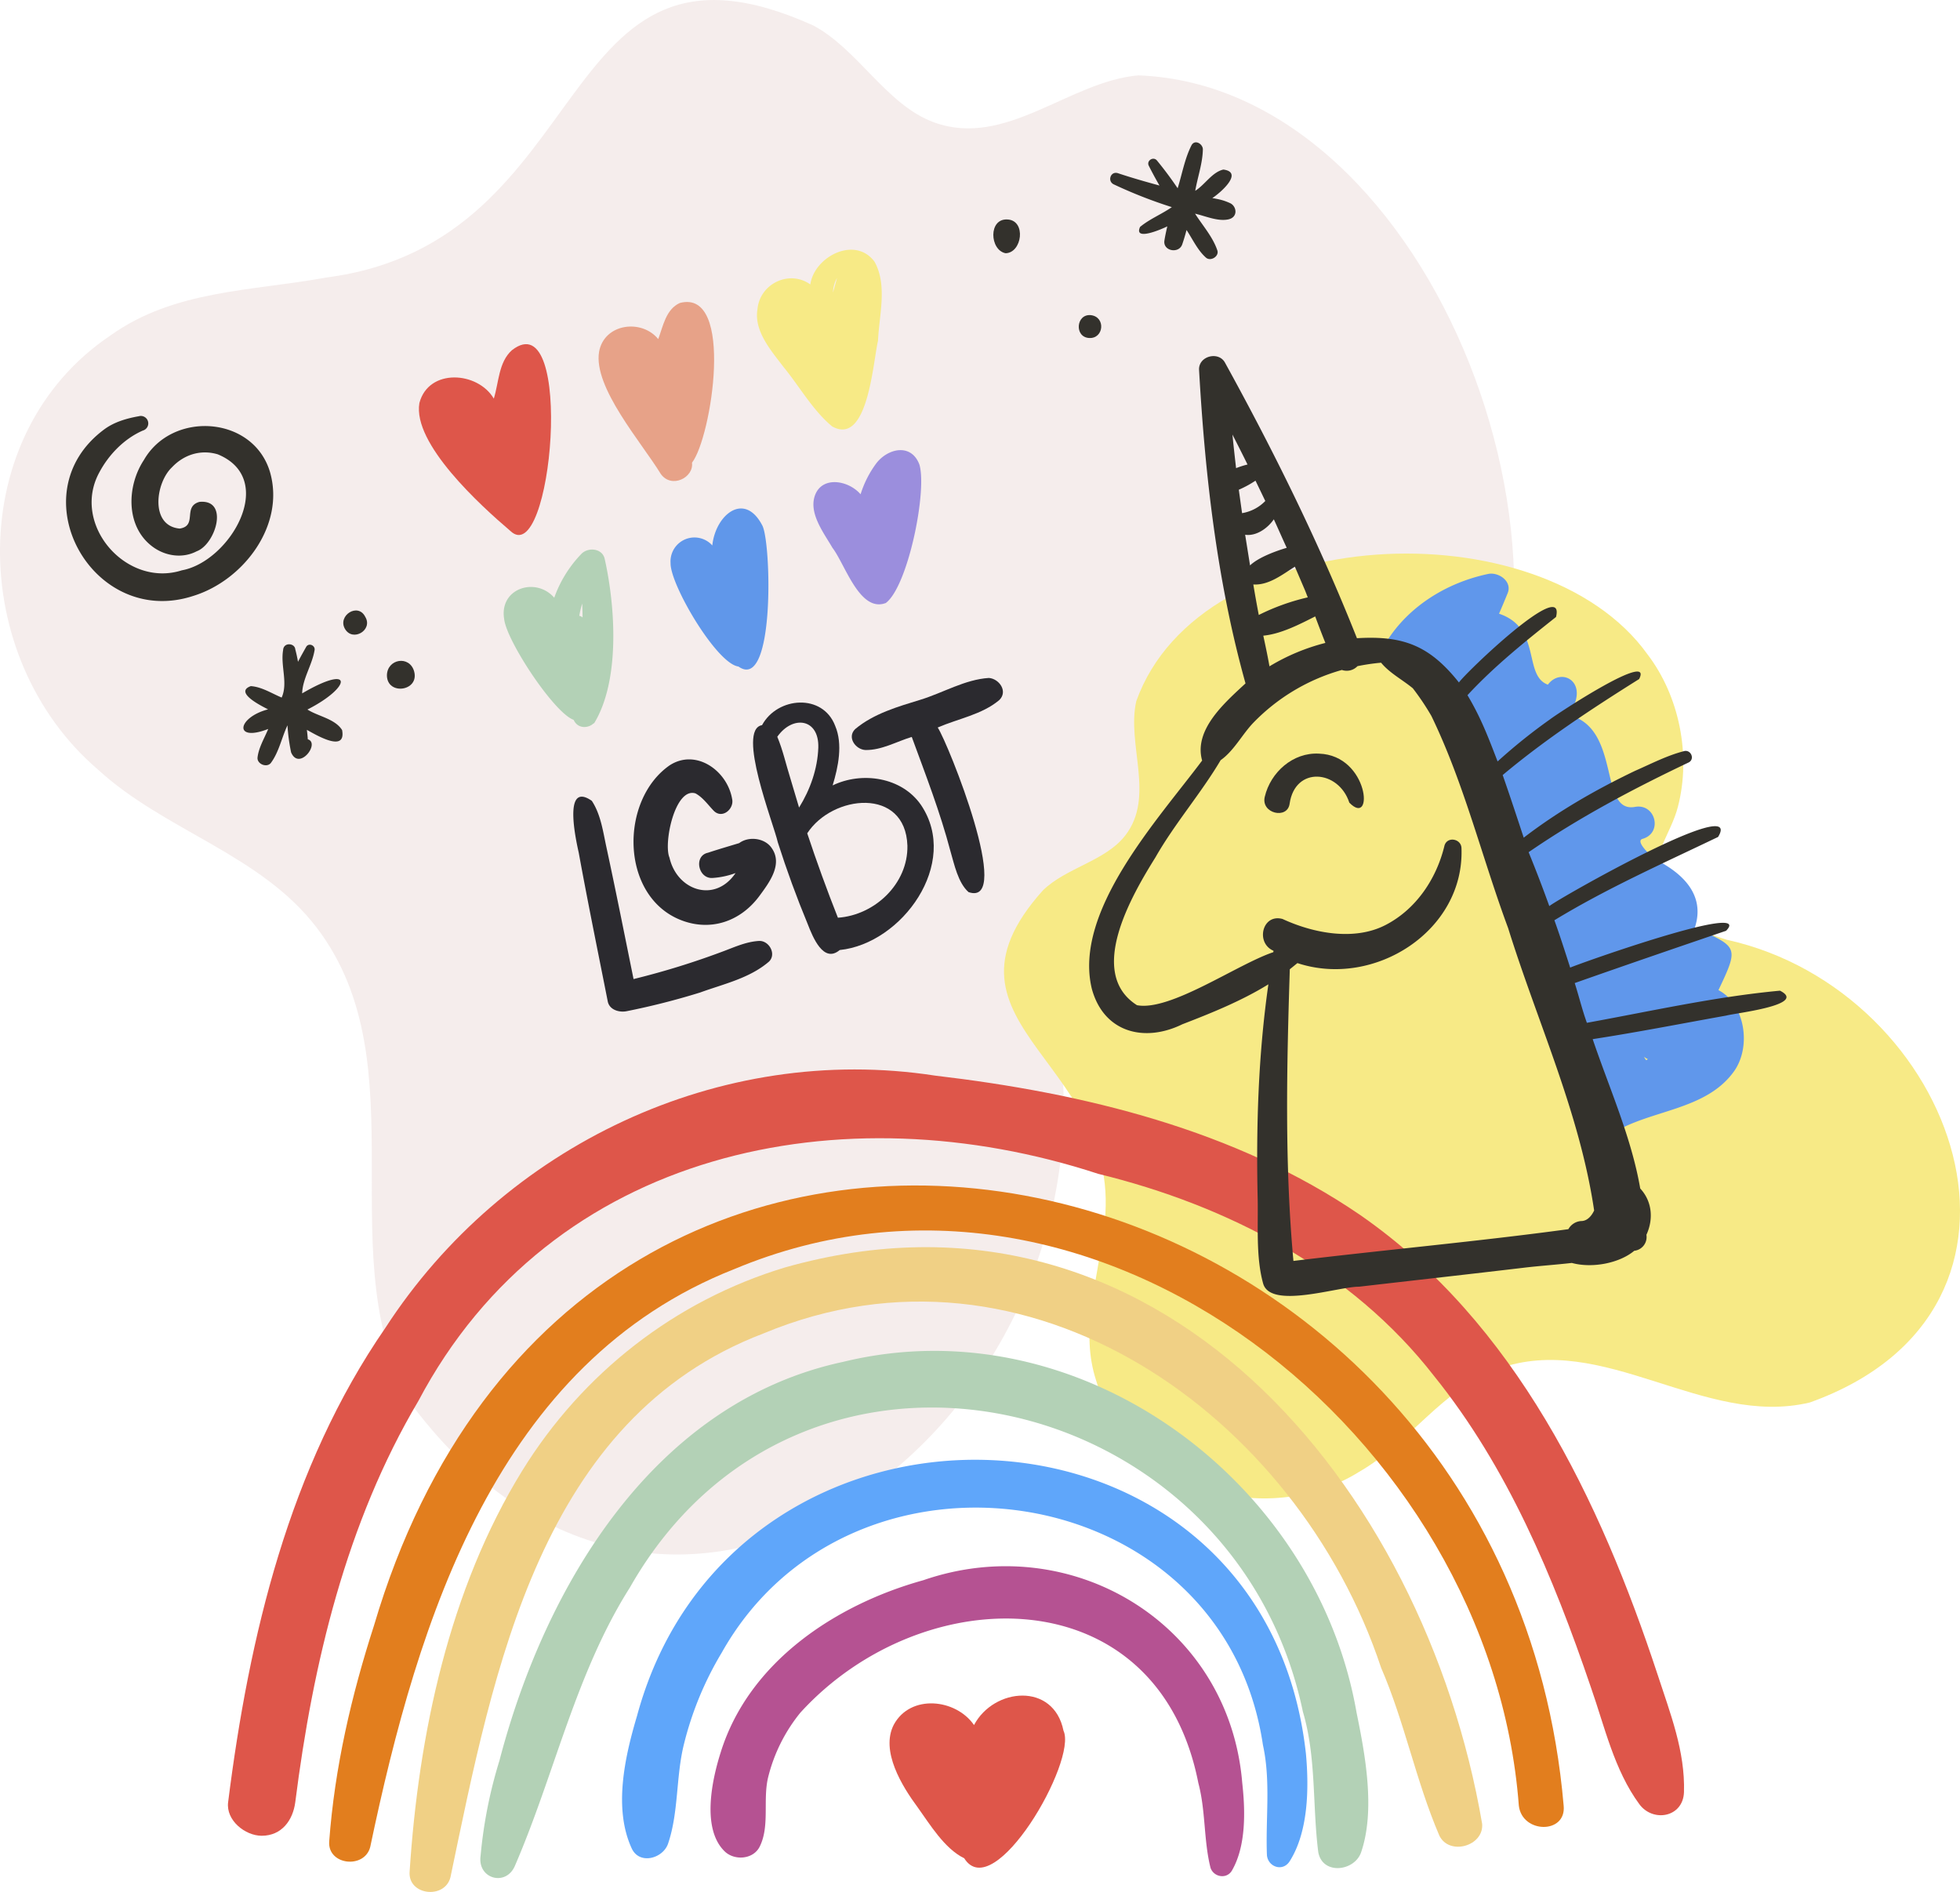 <svg xmlns="http://www.w3.org/2000/svg" width="1080" height="1042.4" viewBox="0 -0.009 1079.994 1042.367" style=""><g><g data-name="Слой 2"><g data-name="Pride78_390405926"><path d="M798.4 448c-25.9 36.9-71 61.9-116.7 64.4-24.5 1.7-50.8-10.7-73.2 4.5s-23.3 44.2-23.4 69.8c18.4 202.1-212.7 378.5-357.3 188.4-48.2-80.4 4.8-187.6-53.2-263.9C143.7 470.6 90.8 457.8 54 424c-71.9-61.5-74.4-184.7 7-239.3 35.2-25.1 77.9-24.3 118.6-31.8C331.3 133.4 302.6-51.6 448.1 14c24.7 13.1 40.4 43.9 66.6 53.4 39.5 14.4 74.6-22.7 112.6-25.9C791.6 47.7 892 322.6 798.4 448z" fill="#f5edec"></path><path d="M907.8 360.5c17.5 22.9 24.1 55.4 16.8 83.8-3.8 15.3-16.4 28.9-11.5 45.6s22.5 22.8 38.2 27.8c127.1 27.9 190.2 203.4 45.9 255-58.5 13.9-113.7-39.3-171.6-18.6-30.8 11-48.9 40.9-76.7 56.8-51.5 32.1-127.3 9.7-145-50.6-8.5-26.4.3-52.3 3.6-78.7 17.5-96.5-101.2-114.8-32.9-191 12.8-12.6 34.6-16.2 45.5-30.4 16.5-21.4.6-50 6-73.9 35.6-99.3 223.2-107.4 281.7-25.8z" fill="#f7ea86"></path><path d="M913.4 922.7c-31.7-96.2-78.4-194-163.9-253.3-68.7-47-152.4-67.2-234.2-76.8-118.8-18.3-237.9 38.7-302.9 138.9-53.1 76.9-75.2 170.1-86.7 261.4-1.3 10 9.4 18.5 18.5 18.5 11 0 17.2-8.5 18.5-18.5 9.7-76.5 28.1-154 67.8-221 73.3-138.7 233.8-171.3 374.6-125.2 71.3 17.4 139.5 52.7 185.1 111.4 40.5 50.2 65.7 110.7 86.3 171.2 7.7 21.9 12.9 45.8 26.8 64.7 7.5 10.2 24.1 7.3 24.6-6.6.7-22.6-7.6-43.5-14.5-64.7z" fill="#de564a"></path><path d="M816.7 1004.9c-31.8-186-178.8-364.8-384.2-306.6C372 716.6 321 756.5 287.8 810.2c-40.3 65.3-57.2 145.3-62.1 221.1-.9 12.9 19.3 15.3 22.5 3 23.9-114.3 49.5-252.9 172.6-299.7 145.7-60.7 294 45 340.2 184.2 13 30 19.2 62.5 32.1 92.5 5.4 11.2 24.5 5.9 23.6-6.4z" fill="#f0d085"></path><path d="M747.5 943.6C725.2 815.1 594 718.7 464.6 750.3 360.4 772.6 300.4 873.5 275.2 970a255.2 255.2 0 0 0-10.4 52.6c-1.7 12.6 14.1 17 19 5.2 21.9-50.7 33.4-106 63.3-153.2C441.3 709 680.4 763.9 717.9 943c7.5 25.3 5.2 51.7 8.5 77.5 2.4 12.7 20 10.5 23.6 0 7.9-23.2 2.3-53.5-2.5-76.9z" fill="#b3d1b6"></path><path d="M719.6 966.3C696.8 758.7 404 749.3 351 945.4c-6.7 22.5-13.1 50.9-2.9 73 4.3 9.2 17.2 5.5 20-2.6 5.9-17.3 4.3-36.7 8.7-54.6a182.8 182.8 0 0 1 20.9-50.7c71.5-127.1 276.3-97 298.2 50.9 4.4 20 1.4 40.5 2.2 60.7.6 6.5 8.7 9.3 12.5 3.4 10.4-16.3 10.7-40.6 9-59.2z" fill="#5fa6fa"></path><path d="M684.5 982.3c-7.2-87.5-93.8-140-175.7-111.7-48.3 13.4-96.2 45-111.7 94.9-4.8 15.1-10.6 41.9 2.1 54.4 5.3 5.3 15.8 4.7 19.4-2.5 5.7-11.4 1.6-25.8 4.7-38.4a90.9 90.9 0 0 1 17.7-35.4c67.4-74 196.9-75.4 219.3 38.7 4.1 15.4 2.9 31.5 6.7 46.7 1.7 5.2 8.9 6.5 11.8 1.6 7.9-13.6 7.4-33.1 5.7-48.3z" fill="#b55292"></path><path d="M586 953.5c-5.4-26.7-38.3-23.8-49.3-3.1-10-14.5-35-17.2-44.2-.2-7.5 14.5 4.6 34 13.2 45.6 6.7 9.3 14.7 22.7 25.6 28 16.4 26.1 62.5-53.8 54.7-70.3z" fill="#de564a"></path><path d="M861.6 994.8c-32.2-373.6-540.4-489.5-655.5-99.3-12.5 38.7-21.7 78.4-24.7 119-1 13.1 19.4 15.4 22.6 3.1 26.3-125.4 70-267 200.6-318.4 199.7-83.6 417 92.4 432.3 295.6 1.8 15.5 26.3 15.8 24.7 0z" fill="#e27e1e"></path><path d="M418.2 518.4c-6.9.4-13 3.2-19.4 5.6a432.6 432.6 0 0 1-49.7 15.4c-4.9-24.1-9.7-48.3-14.9-72.4-1.9-8.7-3.1-18.2-8.1-25.8-16-11.1-8.8 21.4-7.2 28.6 5 27.4 10.6 54.7 16 82 1 4.7 6.5 6.1 10.4 5.3a400.2 400.2 0 0 0 40.5-10.3c12.9-4.7 27.2-7.8 37.9-17 4.3-4.1.1-11.7-5.5-11.4z" fill="#2b2a2f"></path><path d="M425.2 467.2c-3.8-5.6-12.7-6.6-17.9-2.7-5.6 1.7-11.8 3.5-17.2 5.3-8 1.7-5.4 14.4 2.5 13.9a44.9 44.9 0 0 0 12.7-2.7c-11.4 16.8-32.3 9.6-36.4-8.5-3.4-7.8 3-38.9 14.3-35.4 4 2.1 7 6.4 10.1 9.6 4.7 4.7 11.4-1.1 10.1-6.6-2.7-15.6-20-27.9-34.5-18.4-27.3 19.1-27.2 71 5.3 84.8 16.8 7.1 33.8 1.4 44.4-13.1 5.3-7.2 12.9-17.3 6.6-26.2z" fill="#2b2a2f"></path><path d="M507.5 443.5c-10.6-15.4-32.6-18.6-48.7-10.8 3.1-10.2 5.7-22.7 1.4-32.8-6.8-18-31.8-16.1-40.3-.4-14.2 2.4 6.4 54.3 8.7 64.6q7.3 22.9 16.5 45.1c2.7 6.9 8.6 21.8 17.6 14.2 34.3-3.5 66.4-47.8 44.8-79.9zm-72-14.7c-2.4-7.6-4.1-15.5-7.2-22.9 8.5-12.1 23.1-10.1 22.6 6-.4 11.7-4.5 23.2-10.6 33zm64.5 37.1c.4 21-18 38.3-38.3 39.7q-9.1-23-16.9-46.5c13.8-21.3 54.1-25.7 55.2 6.8z" fill="#2b2a2f"></path><path d="M544.9 373.5c-13.1.8-25.3 8.2-37.7 12s-25.7 7.6-35.9 16.1c-4.8 4.5.1 11.3 5.5 11.6 8.9.2 17.3-4.7 25.6-7.2 7.7 21 15.6 41.3 21.3 62.9 2.1 7.2 4.2 17.5 10 22.6 25 8.5-11.2-81.9-17-90.7 11.3-4.9 24.4-7.1 33.9-15.1 5-4.8-.1-11.8-5.7-12.2z" fill="#2b2a2f"></path><path d="M282.1 192.9c-7.4 6.6-7.2 17.7-10 26.7-8.8-15-35.9-16.9-41 2.4-3.9 22.4 33.8 56.6 50 70.4 23.2 22.6 35.8-126.6 1-99.5z" fill="#de564a"></path><path d="M374.6 166.9c-7.7 3.5-9.2 12.7-11.9 19.9-9.2-11.3-29.8-8.6-32.6 7-3.3 19.6 23.6 50.2 34 67.3 5.9 8.3 18.3 2 17.2-6.2 10.7-13.6 23.8-96-6.7-88z" fill="#e7a288"></path><path d="M481.9 144.2c-10.7-14.5-33.2-2.9-35.4 12.5-11.4-8.2-27.7-.6-29.1 13.5-2.1 12.1 7.4 22.8 14.2 31.8 8.9 10.8 16.1 23.9 26.9 32.9 19.7 11.1 22.5-35.3 25.3-47.2.6-14.1 5.3-30.5-1.9-43.5zm-20.7 9c-.7 2.7-1.5 5.3-2.2 8a16.7 16.7 0 0 1 2.2-8z" fill="#f7ea86"></path><path d="M320.3 305.2a67 67 0 0 0-14.9 24.1c-10.2-11.7-30.4-5.2-27.6 11.7 1.2 11.9 27.4 51.7 38.3 55.6 2.2 5 8.1 4.8 11.1 1.8 0 .1.1.1.1.2 14.5-23.6 11.8-64.4 5.9-90.7-1.3-5.9-9.2-6.6-12.9-2.7zm.7 35a3.1 3.1 0 0 0-1.8-.9 48.2 48.2 0 0 1 1.6-6.8c.1 2.5.2 5.1.2 7.7z" fill="#b3d1b6"></path><path d="M420 289.4c-9.9-18.9-25.8-5.7-27.5 11.1a13.2 13.2 0 0 0-23 9.8c-.2 11.9 25.4 55.4 37.4 56.9 20.3 14.4 18.1-68.9 13.1-77.8z" fill="#6097ea"></path><path d="M482.6 255.6a57 57 0 0 0-8.4 16.7c-7.1-8.2-22.9-10.5-25.7 2.6-1.9 9.3 5.8 19.3 10.2 26.9 7 9.1 15 35.9 29.4 30.4 12.2-9.1 22.9-61.8 18.5-76.3-4.6-12.1-17.8-8.8-24-.3z" fill="#9b8edd"></path><g><path d="M946.9 545.5c11.5-24.2 10.7-23.6-13-34.5 5.9-18-6.8-29.9-21.4-37.3-1.3-.8-11.8-9.9-7.6-11.5 11.6-3.1 7.4-20-4.3-17.6-19.8 3.1-7.2-43.8-36.4-50.7 12.6-17.5-3.6-27-11.3-16.7-13.8-5.1-3.2-31.1-26.9-39.1 1.6-3.7 3.2-7.5 4.7-11.2 2.8-6.6-5-11.9-10.7-10.7-22.4 4.7-43.5 17.5-55.8 37-3.3 5.2 1.6 10.8 6.6 10.7 49.1 76.3 86.9 160.1 105.3 249.2-3 6.9 5 15.9 12.5 11.2 21.1-13.1 51.4-12.4 66.9-34.1 9.7-13.7 6-37.1-8.6-44.7zm-39.8 38.6a7.6 7.6 0 0 1-1.2-1.9 8 8 0 0 0 2.1 1.3l-.8.6z" fill="#6097eb"></path><path d="M980.8 545.8c-35.7 3.3-71.1 11.3-106.4 17.7-2.6-7.2-4.4-14.7-6.7-21.9 27.8-9.8 55.5-19.3 83.4-28.8 16-16.4-81.6 18.3-85.9 20.3-2.8-8.7-5.6-17.5-8.7-26.1 28.9-17.6 59.8-31.3 90.2-45.9 14.8-24.4-88.4 34.2-93 38.1q-5.4-15-11.4-29.7c27.9-19.2 57.8-35 88.3-49.5 3.4-1.9 1.1-7.1-2.6-6.2-9.4 2.4-18.2 7-27.1 10.9-21.5 10.3-42.3 22.2-61.3 36.8-3.8-11.5-7.6-23.1-11.6-34.5 23.5-19.7 49.2-36.6 75.2-52.9 8.1-16-45.7 19.5-49.1 22.2a308.8 308.8 0 0 0-28.9 23.2c-4.9-12.7-9.1-24-16.6-36.5 14.8-16 31.8-29.6 48.8-43.1 5.5-22.5-50.4 31.3-53.5 36.1-16.3-20.5-30.8-25.9-56.2-24.4C727 299.4 702.1 249 675 199.8c-3.5-6.5-14.6-3.7-14.3 3.9 3.3 58.1 9.9 116.6 25.6 172.8C675 387 657.6 402 662.4 419c-24.3 32.5-71.1 83-60.8 125.7 6.5 24.1 28.9 29.9 49.9 19.6 15.8-6.1 32.5-12.8 47.4-22-5.6 39.1-6.8 78.8-5.9 118.3.3 15-1 32.1 3 46.5s41.4 1.7 52.8 1.8c30.4-3.5 60.8-6.9 91.2-10.5 8.4-1 17.4-1.6 26.1-2.6 11.3 3.1 26.3.1 34.4-6.7a7.6 7.6 0 0 0 6.7-8.8c3.9-8.4 3.3-18.3-3.4-25.5-4.9-28.3-17-55.1-26.2-82.3 24.7-3.8 49.1-8.6 73.7-13 4.5-1.3 45.2-5.8 29.5-13.7zM730.3 354.2a113.3 113.3 0 0 0-30.8 12.9c-1-5.7-2.2-11.3-3.4-16.9 9.7-.9 20.1-6.3 28.6-10.6 1.8 4.9 3.7 9.8 5.6 14.6zm-11.1-28.7l1.4 3.6a121.1 121.1 0 0 0-27 9.7q-1.6-8.4-3-16.8c8.6.5 16-5.5 22.9-9.8zm-40.1-86.1c2.8 5.5 5.6 11 8.3 16.5a51 51 0 0 0-6.3 2c-.7-6.1-1.4-12.3-2-18.5zm3.5 30.4a58.1 58.1 0 0 0 9.2-5l5.4 11.2a23.1 23.1 0 0 1-12.8 6.7zm3.5 24.8c5.9.9 12.2-3.3 15.8-8.5 2.4 5.2 4.7 10.5 7.1 15.7-5.4 1.6-15.4 5.1-20.2 9.7zm185.6 378.1a8.7 8.7 0 0 0-7.5 4.5c-49.2 6.7-102.2 11.5-151.5 17.5-4.9-53.6-3.7-107-2-160.7l4.2-3.4c42.4 14 92.1-17.8 90.4-63.3-.1-5.3-8-6.7-9.4-1.3-4.4 18.2-15.6 34.9-32.4 43.6s-39 4.9-56.8-3.3c-11.2-3.1-15 13.2-5 17.5a1.9 1.9 0 0 1-.1.8c-19.6 6.5-56.7 32.7-75.1 29.2-28-17.8-2.7-60.8 10.2-81.5 10.6-18.6 25-35.1 35.9-53.5 7.3-5.1 12-14.4 18.1-20.7a108.8 108.8 0 0 1 48.7-29 8.2 8.2 0 0 0 8.6-2.1 116.4 116.4 0 0 1 13-1.9c4.8 5.8 11.7 9.3 17.5 14.1a139 139 0 0 1 10.2 15.2c18.1 37.3 27.9 78.1 42.3 116.9 16.2 52 39.4 101.6 47.4 155.6-1.4 3-3.7 5.6-6.7 5.8z" fill="#33312c"></path><path d="M726.8 415.2c-14.3-.8-26.7 10.2-29.9 23.8-2.2 9.2 12.5 12.6 13.7 3.8 3-20.9 27-18.7 32.9-.6 13.7 14.1 10.9-26.1-16.7-27z" fill="#33312c"></path></g><path d="M148.7 259.8c-9.4-30.8-53.8-33.6-69.4-6.4-9.5 14.4-10.2 36.7 4.8 47.8 7 5.2 16.5 6.6 24.3 2.5 10.5-3.9 18-28.8 1.5-27.2-9.4 2.6-.9 13.2-10.9 14.7-16.5-1.5-13.3-25.3-4.2-33.8 6.6-7 15.9-9.9 25.2-7.1 33.3 13.7 6.7 59.1-19.8 63.9-30.6 9.8-61.1-25.2-45.5-53.9 5.2-9.8 13.7-18.6 24-23.1a4.1 4.1 0 0 0-2.2-7.9c-6.7 1.2-13.4 3.1-19 7.2-48 35.5-6.6 110 49 91.8 27.6-8.5 50.9-39 42.2-68.5z" fill="#33312c"></path><path d="M656.6 79.9c-3.8 7.4-5.2 15.9-7.7 23.8q-5.4-8-11.4-15.3c-2-2.4-5.9.1-4.5 2.9s3.8 7.3 5.9 10.9c-7.7-2.1-15.4-4.3-22.9-6.8-4.1-1.3-6 4.5-2.2 6.2a257.3 257.3 0 0 0 31.9 12.5c-5.6 3.9-12.2 6.5-17.5 10.9-3.7 8.1 12.2 1.1 15-.3-.6 2.6-1.2 5.3-1.6 7.9-.8 5.7 7.9 7.3 9.8 2.1.9-2.6 1.7-5.3 2.4-8 3.4 5.1 6.1 11.2 10.8 15.3 2.6 2.1 7.2-.8 6.2-4-2.5-7.5-8.1-13.7-12.3-20.3 5.7 1.3 12.3 4.3 18.1 3.2s4.9-7.3 1.2-9-6.4-2.2-9.8-2.8c4.4-2.8 17.5-14.2 6.1-15.7-6.2 1.4-10.2 8.4-15.5 11.7 1.3-7.6 4.1-15.2 4.2-23-.2-2.9-4.3-5.4-6.2-2.2z" fill="#33312c"></path><path d="M188.5 402.2c-3.9-6.2-13.1-7.5-19.1-11.3 24.4-12.4 25.6-25.6-2.9-8.9.2-8 5.4-15.5 6.8-23.6.7-2.8-3.2-4.5-4.6-2s-3.1 5.5-4.5 8.2q-.6-3.5-1.5-6.9c-.3-3.5-6.5-4-6.7.5-1.5 8.6 2.8 18.1-.8 26.1-5.5-2.3-11-5.9-17-6.3-9.4 3.4 5.8 10.9 9.5 12.8-17.1 4.5-19.1 18.3.1 10.8-2.1 5.1-5.3 10.3-5.9 15.8-.3 3.5 5 5.7 7.3 3 4.5-6 6-14 9.2-20.8a102.8 102.8 0 0 0 2 14.9c4.4 10.4 16.2-5.1 9.2-7.2-.1-1.7-.3-3.5-.5-5.2 5.1 2.8 21.8 12.9 19.4.1z" fill="#33312c"></path><path d="M228.2 369.9c-2.5-9-14.8-7-15 2.1 0 11.3 18 8.9 15-2.1z" fill="#33312c"></path><path d="M201.3 339.9c-4-8.2-15.5-.7-11.2 6.6s15.5.6 11.2-6.6z" fill="#33312c"></path><path d="M555.2 120.9c-10.7-.7-9.9 16.9-1.1 18.6 9.1-.2 11.5-18 1.1-18.6z" fill="#33312c"></path><path d="M601 173.6c-8.1-.7-9.1 12.1-.9 12.6s9.3-11.7.9-12.6z" fill="#33312c"></path></g></g></g></svg>